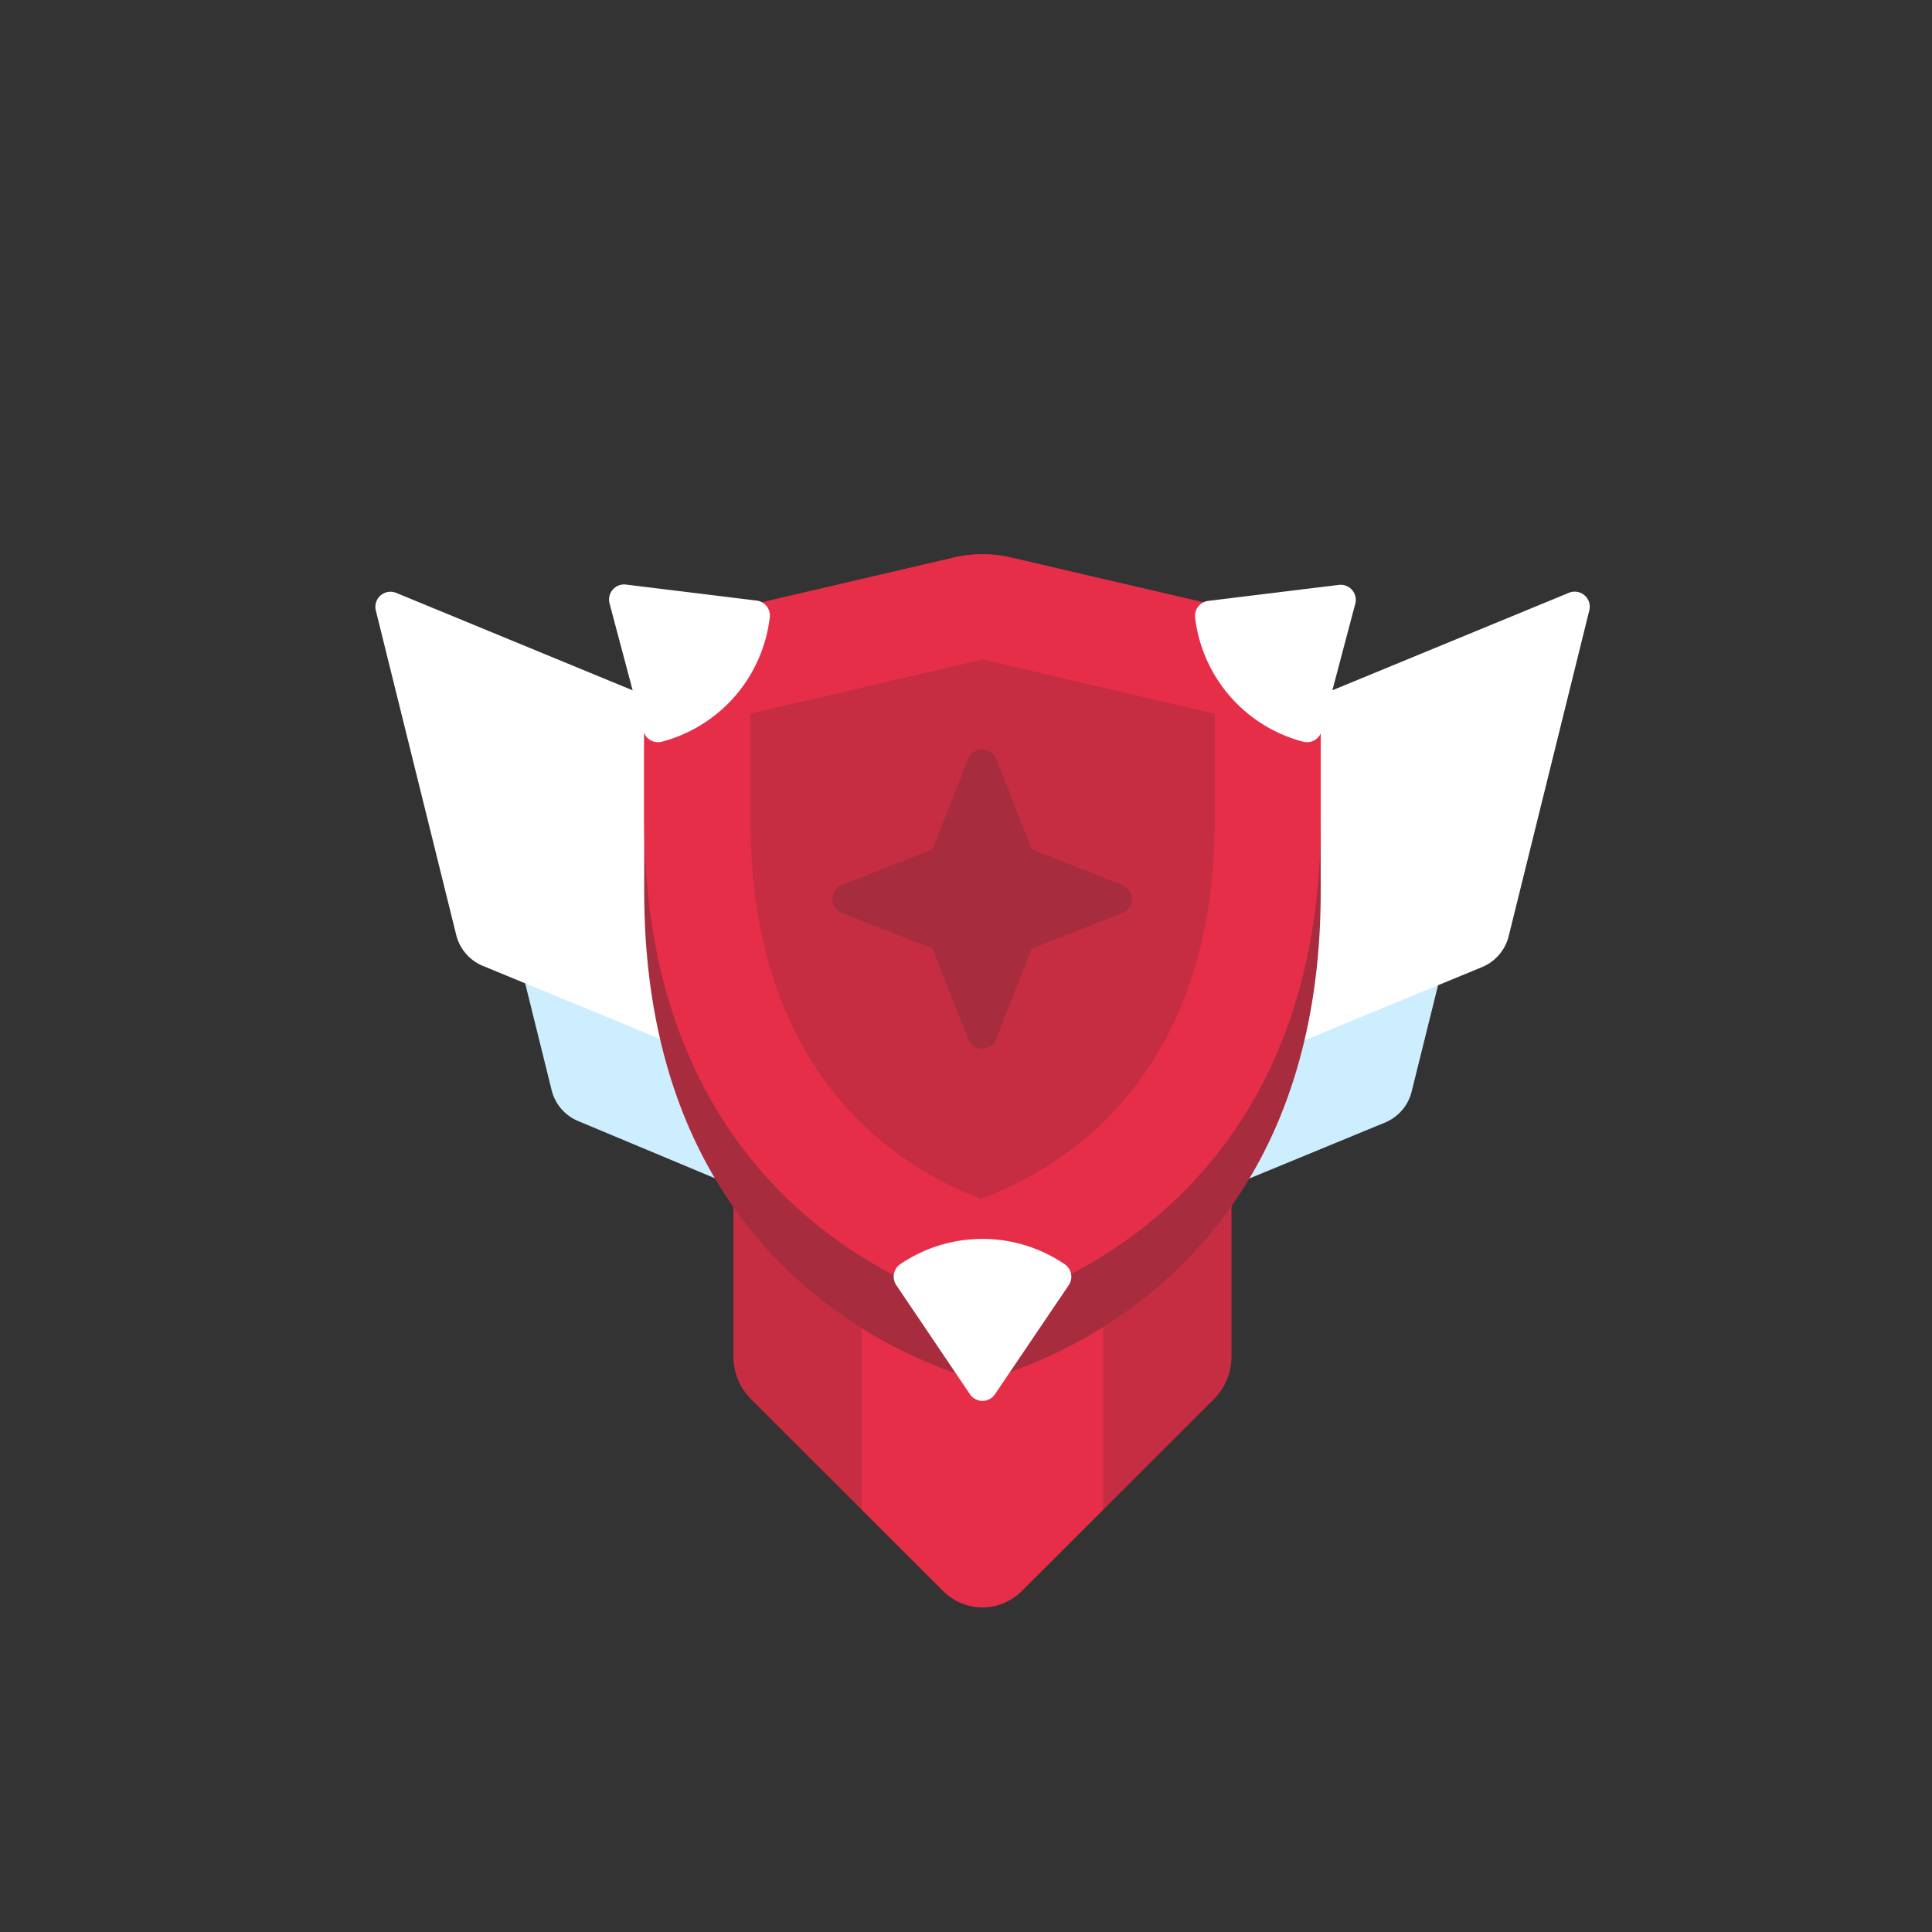 <svg xmlns="http://www.w3.org/2000/svg" viewBox="0 0 128 128"><rect x="0" y="0" width="128" height="128" fill="#333333" stroke="none"/><defs><style>.cls-1{fill:#c62d43;}.cls-2{fill:#e62e49;}.cls-3{opacity:0;}.cls-4{fill:#1a1a1a;}.cls-5{fill:#cef;}.cls-6{fill:#fff;}.cls-7{fill:#a72d3e;}</style></defs><title>shield-ruby-7</title><g id="Layer_2" data-name="Layer 2"><g id="Shield"><path class="cls-1" d="M48.59,75V89.87a4,4,0,0,0,1.17,2.83l12.73,12.72a3.67,3.67,0,0,0,5.2,0L80.42,92.7a4,4,0,0,0,1.17-2.83V75Z"/><path class="cls-2" d="M73.09,75h-16v25l5.4,5.39a3.67,3.67,0,0,0,5.2,0l5.4-5.39Z"/><g class="cls-3"><rect class="cls-4" width="128" height="128"/></g><path class="cls-5" d="M52,62.08l-20-8.22,4.56,18.42a3,3,0,0,0,1.76,2L52,80Z"/><path class="cls-5" d="M98.11,53.86l-20,8.22V80l13.63-5.62a3,3,0,0,0,1.77-2Z"/><path class="cls-6" d="M49.47,48.85,26.25,39.28a1,1,0,0,0-1.35,1.17L30.24,62a3,3,0,0,0,1.77,2l17.46,7.2Z"/><path class="cls-6" d="M103.93,39.28,80.71,48.85V71.28l17.46-7.2a3,3,0,0,0,1.77-2l5.34-21.58A1,1,0,0,0,103.93,39.28Z"/><path class="cls-7" d="M63.27,36.92,45,41.18a3,3,0,0,0-2.32,2.93v15C42.71,84,60.62,90.32,65,91.5c4.4-1.18,22.5-7.52,22.5-32.4v-15a3,3,0,0,0-2.32-2.93L66.91,36.92A8.28,8.28,0,0,0,63.27,36.92Z"/><path class="cls-2" d="M63.27,36.92,45,41.18a3,3,0,0,0-2.32,2.93V54.38C42.71,79.25,60.62,85.6,65,86.77c4.4-1.17,22.5-7.52,22.5-32.39V44.11a3,3,0,0,0-2.32-2.93L66.91,36.92A8.28,8.28,0,0,0,63.27,36.92Z"/><path class="cls-1" d="M65,79.43c-5.17-1.93-15.28-7.9-15.28-25.05v-7.1l15.38-3.59,15.38,3.59v7.1C80.47,71.53,70.21,77.51,65,79.43Z"/><path class="cls-6" d="M64.26,92.37l-4.88-7.23a1,1,0,0,1,.26-1.38h0a9.68,9.68,0,0,1,10.9,0h0a1,1,0,0,1,.27,1.38l-4.89,7.23A1,1,0,0,1,64.26,92.37Z"/><path class="cls-6" d="M89.79,40l-2.23,8.43a1,1,0,0,1-1.22.71h0a9.68,9.68,0,0,1-7.16-8.22h0a1,1,0,0,1,.87-1.11l8.66-1.06A1,1,0,0,1,89.79,40Z"/><path class="cls-6" d="M40.39,40l2.24,8.43a1,1,0,0,0,1.22.71h0A9.69,9.69,0,0,0,51,40.9h0a1,1,0,0,0-.87-1.11l-8.65-1.06A1,1,0,0,0,40.39,40Z"/><path class="cls-7" d="M74.36,58.63l-6-2.36-2.36-6a1,1,0,0,0-1.86,0l-2.36,6-6,2.36a1,1,0,0,0,0,1.86l6,2.36,2.36,6a1,1,0,0,0,1.86,0l2.36-6,6-2.36A1,1,0,0,0,74.36,58.63Z"/></g></g></svg>